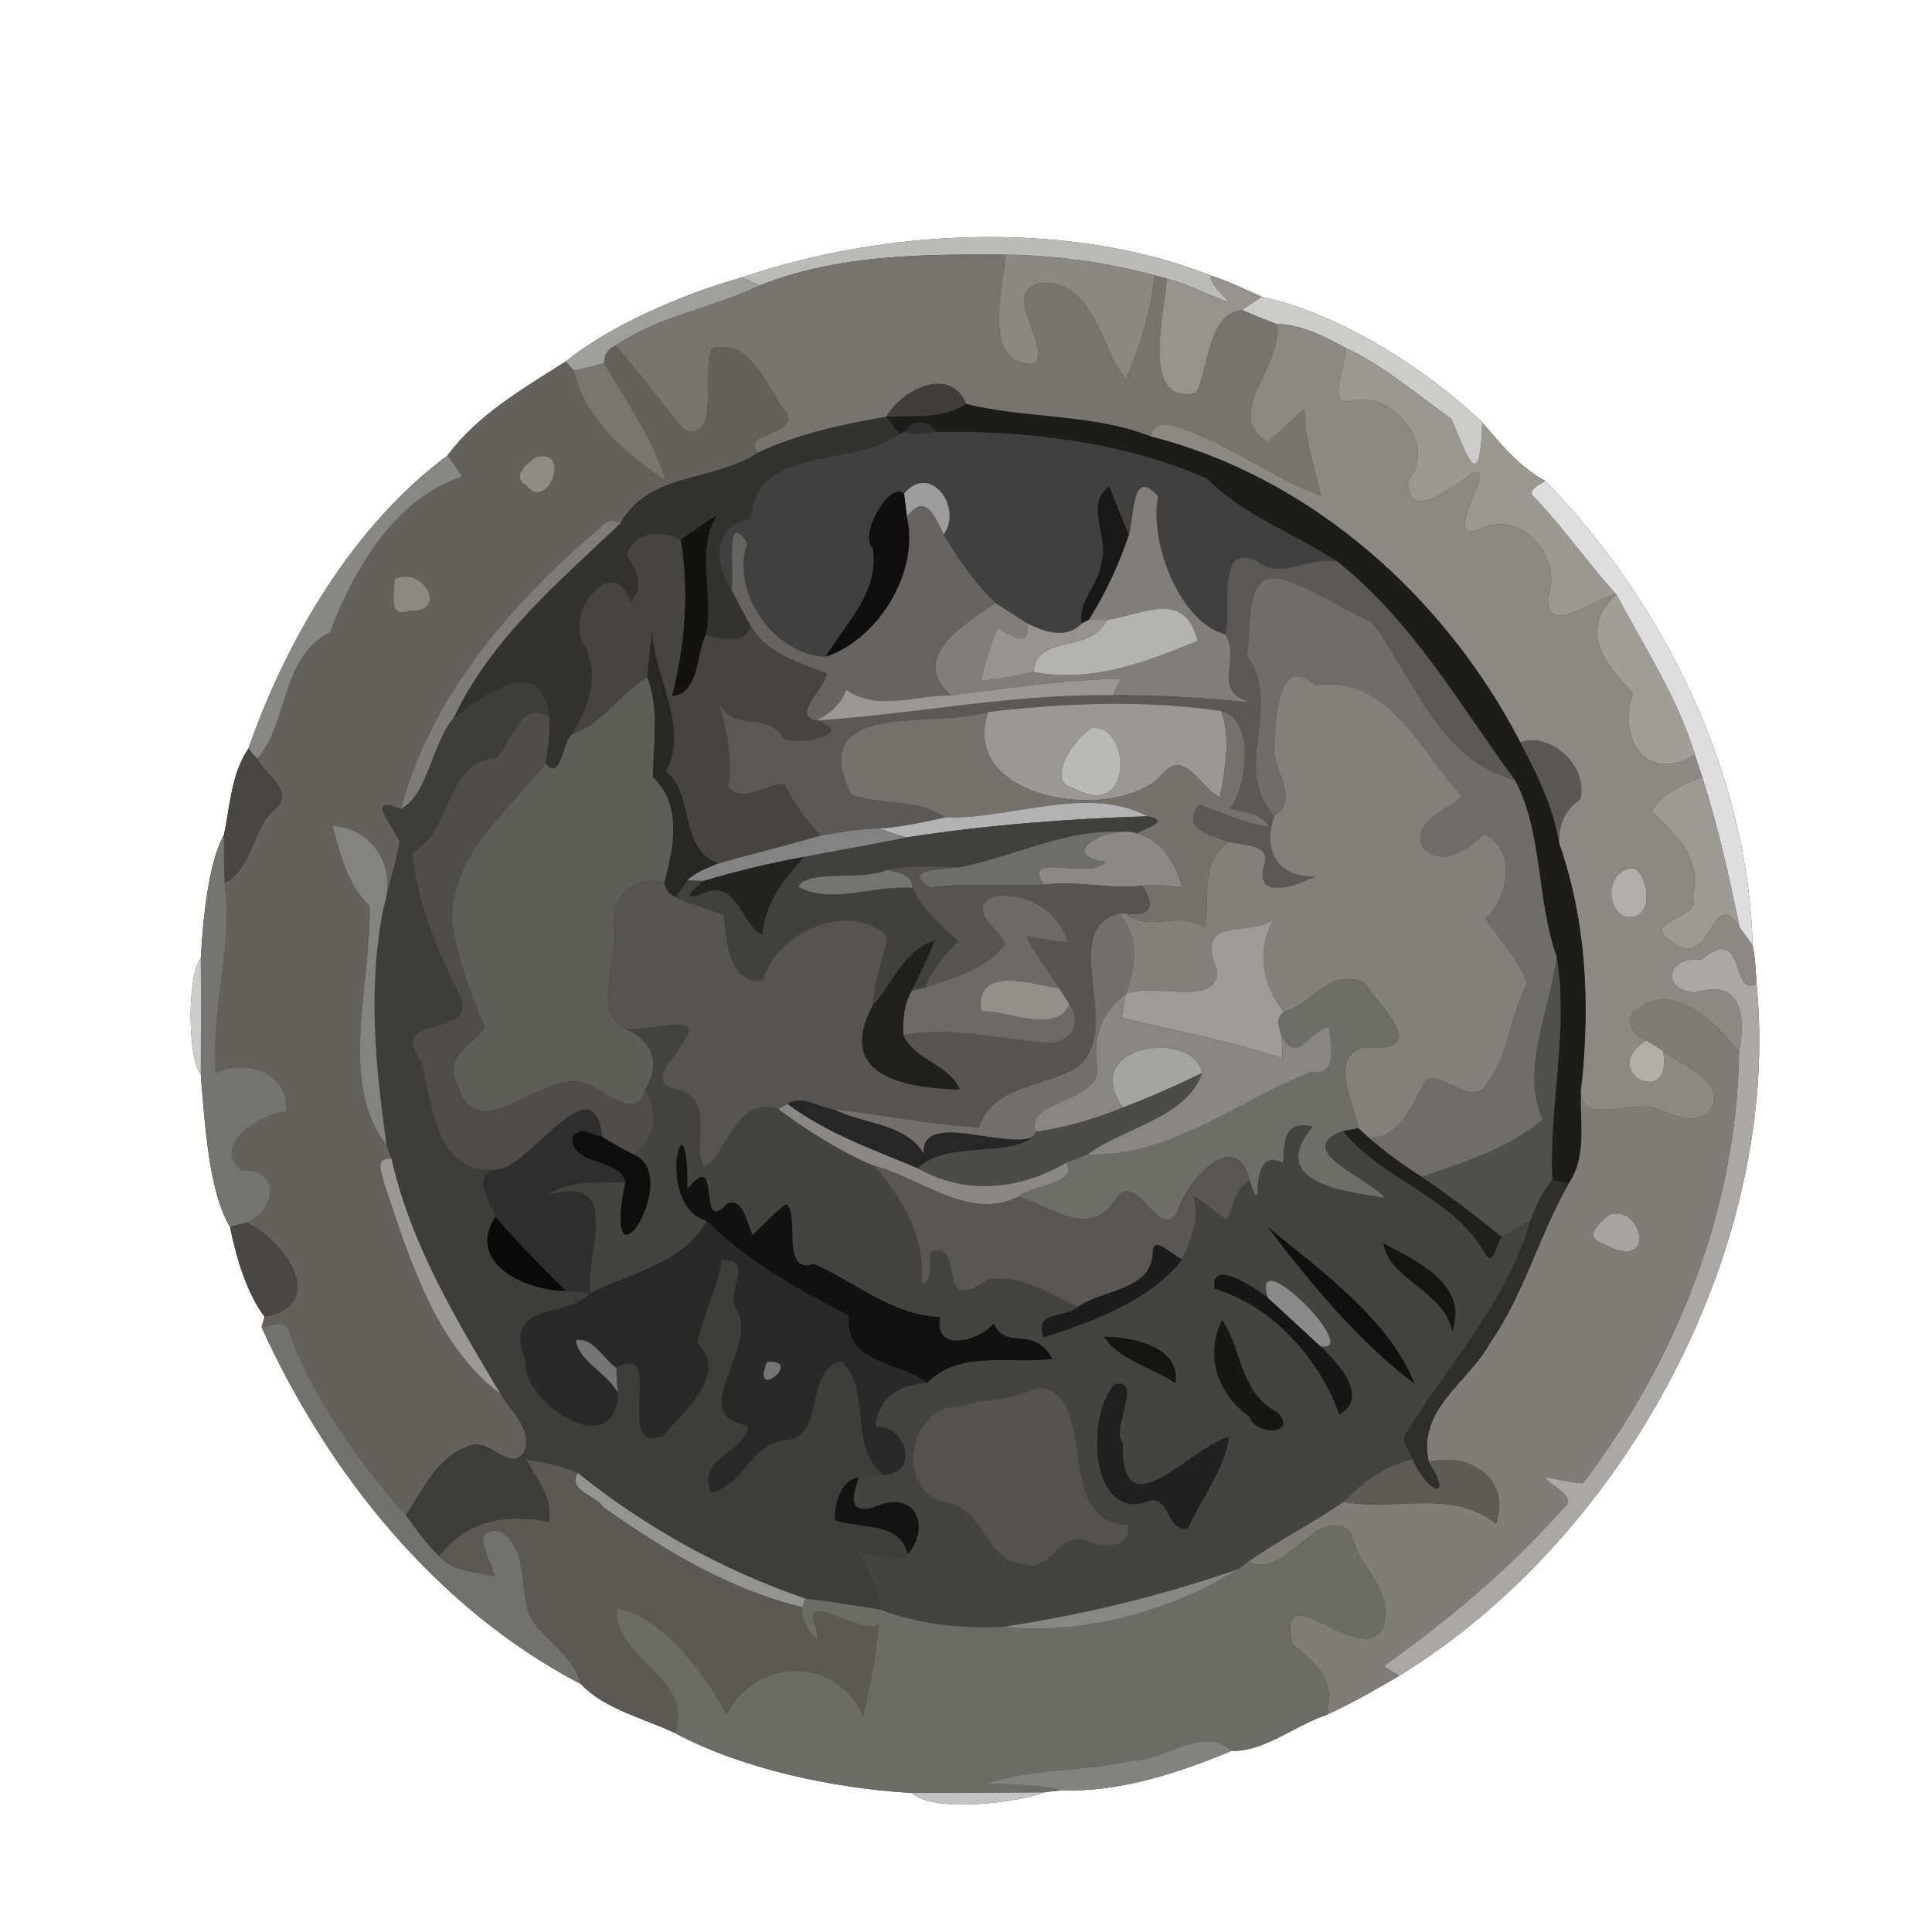 <?xml version="1.0" encoding="UTF-8" ?>
<!DOCTYPE svg PUBLIC "-//W3C//DTD SVG 1.1//EN" "http://www.w3.org/Graphics/SVG/1.1/DTD/svg11.dtd">
<svg width="250pt" height="250pt" viewBox="0 0 250 250" version="1.1" xmlns="http://www.w3.org/2000/svg">
<rect x="0" y="0" width="250" height="250" fill="#333333" stroke="none"/>
<g id="#ffffffff">
<path fill="#ffffff" opacity="1.00" d=" M 0.00 0.00 L 250.00 0.00 L 250.00 250.00 L 0.00 250.00 L 0.00 0.00 M 96.05 35.89 C 88.02 38.14 78.88 42.19 73.19 46.78 C 67.74 50.26 61.79 53.67 57.91 58.94 C 45.72 67.98 37.10 82.72 32.14 96.86 C 29.96 100.09 29.76 104.23 29.00 107.94 C 26.91 111.79 26.27 119.05 25.98 123.97 C 24.22 126.17 24.24 136.86 25.98 139.01 C 26.49 145.14 26.99 154.21 29.76 158.76 C 30.59 162.75 31.87 167.22 34.23 170.38 C 34.13 170.72 33.94 171.40 33.85 171.74 C 42.49 190.75 56.52 208.18 75.18 217.93 C 78.23 221.16 83.32 222.34 87.32 224.25 C 96.00 228.88 107.66 231.39 117.98 232.01 C 120.85 234.69 132.19 233.17 135.06 231.93 C 135.63 231.86 136.76 231.72 137.33 231.65 C 144.71 231.99 152.71 229.35 159.37 226.56 C 163.52 226.71 167.63 223.24 171.62 221.92 C 174.87 220.42 178.00 218.65 181.08 216.83 C 210.87 198.50 230.55 160.61 227.30 127.34 C 227.20 125.65 227.13 123.94 226.78 122.28 C 226.20 99.94 215.15 77.87 199.96 62.22 C 196.62 60.44 194.21 57.49 191.81 54.66 C 184.46 47.64 173.37 40.61 163.27 38.40 C 161.08 37.42 158.92 36.37 156.64 35.65 C 138.18 28.30 114.13 29.69 96.05 35.89 Z" />
</g>
<g id="#bbbbbaff">
<path fill="#bbbbba" opacity="1.00" d=" M 96.05 35.89 C 114.13 29.69 138.18 28.30 156.64 35.65 C 156.79 37.16 158.24 38.00 159.05 39.16 C 156.34 38.15 153.77 36.78 150.97 36.05 C 150.58 35.94 149.79 35.73 149.40 35.62 C 143.12 33.94 136.61 33.03 130.10 32.96 C 119.41 32.88 108.38 32.94 98.29 36.94 C 97.73 36.68 96.61 36.15 96.05 35.89 Z" />
</g>
<g id="#75746fff">
<path fill="#75746f" opacity="1.00" d=" M 98.29 36.94 C 108.38 32.94 119.41 32.88 130.10 32.96 C 129.83 37.35 126.88 47.55 134.00 47.07 C 135.70 44.05 129.50 37.90 134.59 36.63 C 141.62 36.06 142.30 45.03 145.71 49.06 C 147.50 44.76 148.94 40.28 149.40 35.62 C 149.79 35.73 150.58 35.94 150.97 36.05 C 150.84 40.12 147.34 52.47 154.76 50.87 C 156.49 47.36 156.35 40.54 160.73 40.11 C 162.19 40.74 163.66 41.34 165.15 41.91 C 166.30 47.33 158.09 53.37 163.96 57.16 C 165.71 55.90 167.17 54.31 168.81 52.92 C 168.84 56.79 170.05 60.44 170.96 64.15 C 164.32 61.76 158.66 57.09 151.85 55.09 C 150.60 54.80 149.04 54.90 148.90 56.48 C 141.25 53.48 132.88 54.25 125.03 52.27 C 122.92 47.24 116.68 50.44 114.68 53.93 C 109.01 54.92 103.33 56.12 98.08 58.58 C 95.64 55.82 103.51 56.42 101.70 53.31 C 99.11 50.17 97.35 43.85 92.25 45.03 C 90.55 47.06 93.51 57.51 88.47 55.57 C 85.46 52.01 82.73 48.20 79.63 44.72 C 85.30 40.83 92.20 39.88 98.29 36.94 Z" />
</g>
<g id="#898882ff">
<path fill="#898882" opacity="1.00" d=" M 130.10 32.96 C 136.61 33.03 143.12 33.94 149.40 35.62 C 148.94 40.28 147.50 44.76 145.71 49.06 C 142.30 45.03 141.62 36.06 134.59 36.63 C 129.50 37.90 135.70 44.05 134.00 47.07 C 126.88 47.55 129.83 37.35 130.10 32.96 Z" />
</g>
<g id="#9f9f9eff">
<path fill="#9f9f9e" opacity="1.00" d=" M 73.19 46.78 C 78.88 42.19 88.02 38.14 96.05 35.89 C 96.61 36.15 97.73 36.68 98.29 36.94 C 92.20 39.88 85.30 40.83 79.63 44.72 C 78.68 45.15 78.19 45.91 78.16 46.98 C 76.88 47.37 75.57 47.68 74.26 47.97 C 73.99 47.67 73.46 47.08 73.19 46.78 Z" />
</g>
<g id="#94938eff">
<path fill="#94938e" opacity="1.00" d=" M 150.97 36.05 C 153.77 36.78 156.34 38.15 159.05 39.16 C 158.24 38.00 156.79 37.16 156.64 35.65 C 158.92 36.37 161.08 37.42 163.27 38.40 C 162.43 38.98 161.58 39.55 160.73 40.11 C 156.35 40.54 156.49 47.36 154.76 50.87 C 147.34 52.47 150.84 40.12 150.97 36.05 Z" />
</g>
<g id="#cccccbff">
<path fill="#cccccb" opacity="1.00" d=" M 163.27 38.40 C 173.37 40.61 184.46 47.64 191.81 54.66 C 191.50 65.10 189.41 57.69 187.76 54.17 C 183.27 51.00 179.07 47.31 174.04 44.98 C 171.27 43.47 168.38 41.99 165.15 41.91 C 163.66 41.34 162.19 40.74 160.73 40.11 C 161.58 39.55 162.43 38.98 163.27 38.40 Z" />
</g>
<g id="#8a8983ff">
<path fill="#8a8983" opacity="1.00" d=" M 165.15 41.91 C 168.38 41.99 171.27 43.47 174.04 44.98 C 174.46 47.11 171.35 52.83 174.98 51.85 C 180.08 50.59 186.15 57.51 182.22 62.15 C 181.99 67.92 188.00 62.86 190.35 61.38 C 194.45 59.09 186.02 70.43 191.43 68.52 C 196.88 65.67 202.25 72.16 200.34 77.14 C 199.85 82.76 206.38 77.32 209.15 76.90 C 204.24 81.45 207.58 85.94 211.34 89.67 C 209.22 95.92 213.28 101.34 219.32 97.68 C 219.65 98.62 219.97 99.57 220.26 100.52 C 217.82 101.53 215.15 102.57 213.76 104.98 C 216.83 107.91 220.28 111.06 219.02 116.02 C 220.32 119.11 212.05 119.03 216.27 121.81 C 221.71 126.03 221.26 114.25 225.09 119.96 C 225.65 120.73 226.21 121.51 226.78 122.28 C 227.13 123.94 227.20 125.65 227.30 127.34 C 223.84 129.11 226.01 119.25 220.13 124.23 C 215.74 123.57 214.75 128.17 219.44 128.42 C 225.87 126.43 225.78 132.35 225.03 136.17 C 222.12 132.40 216.46 126.73 211.67 130.72 C 210.01 131.87 211.50 134.14 213.03 134.64 C 206.56 138.67 216.68 143.66 215.18 135.97 C 217.52 137.94 222.13 139.04 221.84 142.74 C 220.09 146.30 216.57 144.21 213.84 143.30 C 210.31 142.54 203.39 146.01 204.71 139.82 C 205.72 129.45 205.22 119.05 201.76 109.16 C 201.63 106.80 202.49 104.74 204.48 103.43 C 205.54 99.25 200.80 94.72 196.72 96.04 C 186.98 77.24 169.64 61.75 148.90 56.48 C 149.04 54.90 150.60 54.80 151.85 55.09 C 158.66 57.09 164.32 61.76 170.96 64.15 C 170.05 60.44 168.84 56.79 168.81 52.92 C 167.17 54.31 165.71 55.90 163.96 57.16 C 158.09 53.37 166.30 47.33 165.15 41.91 M 211.21 112.34 C 207.51 112.73 207.85 118.38 210.75 118.68 C 214.41 118.76 213.08 112.53 211.21 112.34 Z" />
</g>
<g id="#62615cff">
<path fill="#62615c" opacity="1.00" d=" M 78.16 46.98 C 78.19 45.91 78.68 45.15 79.63 44.72 C 82.73 48.20 85.46 52.01 88.47 55.57 C 93.51 57.51 90.55 47.06 92.25 45.03 C 97.35 43.85 99.11 50.17 101.70 53.31 C 103.51 56.42 95.64 55.82 98.08 58.58 C 92.42 62.37 83.92 61.07 80.30 67.70 C 79.42 67.22 78.64 67.32 77.96 68.00 C 66.45 77.76 55.82 89.78 51.88 104.68 C 47.13 102.78 50.82 106.65 51.71 109.00 C 51.24 111.77 50.31 114.42 49.70 117.16 C 51.42 112.15 48.11 107.07 43.01 106.87 C 44.02 110.56 44.97 114.47 47.82 117.21 C 48.11 127.19 43.68 140.19 50.03 148.16 C 50.19 148.61 50.50 149.50 50.66 149.95 C 48.36 149.74 49.47 151.82 49.72 153.16 C 53.00 162.85 56.32 174.04 64.76 180.38 C 66.10 182.68 68.90 184.78 67.87 187.76 C 66.19 190.66 63.47 186.26 61.10 187.00 C 56.78 188.09 54.79 192.65 52.50 196.08 C 46.41 189.05 40.76 181.30 37.48 172.54 C 37.13 170.49 35.20 171.54 33.85 171.74 C 33.94 171.40 34.13 170.72 34.23 170.38 C 42.74 168.81 36.72 160.37 31.85 158.20 C 35.70 156.81 36.46 151.07 31.35 151.51 C 27.20 148.37 33.51 144.16 37.04 143.82 C 37.43 138.89 31.86 136.91 27.94 138.85 C 27.29 130.47 30.21 122.49 29.06 114.25 C 32.81 112.31 32.49 107.32 35.62 104.66 C 38.26 102.46 34.30 100.23 33.27 98.20 C 37.33 93.69 36.26 85.07 42.74 81.78 C 45.67 73.78 51.20 64.43 59.81 61.67 C 59.21 60.74 58.56 59.84 57.91 58.94 C 61.79 53.67 67.74 50.26 73.19 46.78 C 73.46 47.08 73.99 47.67 74.26 47.97 C 75.69 54.38 81.02 58.66 86.09 62.18 C 84.46 56.66 81.03 51.90 78.16 46.98 M 69.25 59.18 C 68.10 60.09 66.08 61.66 68.16 62.84 C 70.83 66.34 74.17 57.76 69.25 59.18 M 51.03 74.99 C 51.11 76.74 50.06 80.02 53.01 79.04 C 58.14 79.34 54.73 73.02 51.03 74.99 Z" />
</g>
<g id="#999891ff">
<path fill="#999891" opacity="1.00" d=" M 174.04 44.98 C 179.07 47.31 183.27 51.00 187.76 54.17 C 189.41 57.69 191.50 65.10 191.81 54.66 C 194.21 57.49 196.62 60.44 199.96 62.22 C 199.31 62.74 197.37 63.41 198.62 64.41 C 202.37 68.36 205.48 72.88 209.15 76.90 C 206.38 77.32 199.85 82.76 200.34 77.14 C 202.25 72.16 196.88 65.67 191.43 68.52 C 186.02 70.43 194.45 59.09 190.35 61.38 C 188.00 62.86 181.99 67.92 182.22 62.15 C 186.15 57.51 180.08 50.59 174.98 51.85 C 171.35 52.83 174.46 47.11 174.04 44.98 Z" />
</g>
<g id="#777670ff">
<path fill="#777670" opacity="1.00" d=" M 74.26 47.97 C 75.57 47.68 76.88 47.37 78.16 46.98 C 81.03 51.90 84.46 56.66 86.09 62.18 C 81.02 58.66 75.69 54.38 74.26 47.97 Z" />
</g>
<g id="#3f3e3cff">
<path fill="#3f3e3c" opacity="1.00" d=" M 114.68 53.93 C 116.68 50.44 122.92 47.24 125.03 52.27 C 121.95 54.22 118.18 53.79 114.68 53.93 Z" />
</g>
<g id="#1c1c1bff">
<path fill="#1c1c1b" opacity="1.00" d=" M 114.68 53.93 C 118.18 53.79 121.95 54.22 125.03 52.27 C 132.88 54.25 141.25 53.48 148.90 56.48 C 169.64 61.75 186.98 77.24 196.72 96.04 C 198.92 100.21 201.02 104.44 201.76 109.16 C 205.22 119.05 205.72 129.45 204.71 139.82 C 204.14 144.16 205.67 149.20 203.01 153.11 C 202.47 153.01 201.39 152.80 200.86 152.70 C 200.42 143.03 203.02 133.36 201.42 123.74 C 198.79 116.42 199.68 107.87 196.06 100.98 C 188.85 91.19 182.79 80.40 173.09 72.70 C 167.49 69.00 161.01 66.81 156.17 61.92 C 145.17 57.16 132.97 55.74 121.06 55.89 C 120.21 54.25 117.94 54.32 117.04 55.86 L 116.38 56.19 C 115.96 55.63 115.11 54.49 114.68 53.93 Z" />
</g>
<g id="#323231ff">
<path fill="#323231" opacity="1.00" d=" M 98.08 58.58 C 103.33 56.12 109.01 54.92 114.68 53.93 C 115.11 54.49 115.96 55.63 116.38 56.19 C 110.23 60.67 97.87 57.45 97.19 67.14 C 92.28 67.98 92.32 72.69 94.66 76.27 C 95.44 77.92 96.32 79.52 97.22 81.11 C 96.02 83.57 93.40 82.69 91.32 82.17 C 92.48 77.05 89.91 71.38 92.76 66.68 C 91.14 67.64 89.63 68.77 88.08 69.84 C 85.35 68.56 82.00 68.78 81.13 71.88 C 82.44 73.80 83.40 75.96 81.58 77.92 C 79.32 71.14 73.00 79.51 75.56 83.38 C 77.76 87.49 76.18 91.41 73.94 95.06 C 72.80 96.27 72.59 101.12 70.58 98.82 C 70.89 96.84 71.15 94.85 71.14 92.85 C 70.07 84.33 62.75 89.86 58.70 92.93 C 63.49 82.67 72.28 75.33 80.30 67.70 C 83.92 61.07 92.42 62.37 98.08 58.58 Z" />
</g>
<g id="#2f2f2fff">
<path fill="#2f2f2f" opacity="1.00" d=" M 117.04 55.86 C 117.94 54.32 120.21 54.25 121.06 55.89 C 119.72 56.22 118.38 56.21 117.04 55.86 Z" />
</g>
<g id="#404040ff">
<path fill="#404040" opacity="1.00" d=" M 116.38 56.19 L 117.04 55.86 C 118.38 56.21 119.72 56.22 121.06 55.89 C 132.97 55.74 145.17 57.16 156.17 61.92 C 161.01 66.81 167.49 69.00 173.09 72.70 C 169.47 71.87 165.78 75.17 162.52 72.55 C 157.27 70.25 159.44 78.81 158.56 82.07 C 153.00 80.74 148.68 70.71 149.84 64.21 C 146.49 60.46 146.83 66.43 146.08 69.21 C 145.19 67.16 144.37 65.08 143.57 63.00 C 140.27 64.99 143.57 69.78 142.53 72.61 C 142.40 75.53 139.37 77.76 140.00 80.67 C 137.98 82.71 135.25 81.82 133.00 80.71 C 131.60 79.82 130.20 78.95 128.83 78.03 C 126.13 75.45 124.00 72.37 122.10 69.18 C 124.65 65.68 120.38 59.80 116.99 63.87 C 115.17 62.12 111.04 69.25 112.95 70.99 C 113.82 76.65 109.44 80.63 106.83 85.00 C 100.14 84.69 94.52 76.71 96.69 70.24 C 93.73 65.81 95.12 73.79 94.66 76.27 C 92.32 72.69 92.28 67.98 97.19 67.14 C 97.87 57.45 110.23 60.67 116.38 56.19 Z" />
</g>
<g id="#878785ff">
<path fill="#878785" opacity="1.00" d=" M 32.14 96.86 C 37.10 82.72 45.72 67.98 57.91 58.94 C 58.56 59.84 59.21 60.74 59.81 61.67 C 51.20 64.43 45.67 73.78 42.74 81.78 C 36.26 85.07 37.33 93.69 33.27 98.20 C 32.98 97.87 32.42 97.20 32.14 96.86 Z" />
</g>
<g id="#8d8c87ff">
<path fill="#8d8c87" opacity="1.00" d=" M 69.25 59.18 C 74.17 57.76 70.83 66.34 68.16 62.84 C 66.08 61.66 68.10 60.09 69.25 59.18 Z" />
</g>
<g id="#9d9d9dff">
<path fill="#9d9d9d" opacity="1.00" d=" M 116.99 63.87 C 120.38 59.80 124.65 65.68 122.10 69.18 C 120.93 66.74 119.74 63.70 117.36 66.88 C 117.27 66.12 117.09 64.62 116.99 63.87 Z" />
</g>
<g id="#dfdedeff">
<path fill="#dfdede" opacity="1.00" d=" M 199.96 62.22 C 215.15 77.87 226.20 99.94 226.78 122.28 C 226.21 121.51 225.65 120.73 225.09 119.96 C 223.76 113.42 222.29 106.89 220.26 100.52 C 219.97 99.57 219.65 98.62 219.32 97.68 C 217.08 90.24 212.75 83.72 209.15 76.90 C 205.48 72.88 202.37 68.36 198.62 64.41 C 197.37 63.41 199.31 62.74 199.96 62.22 Z" />
</g>
<g id="#0f0f0fff">
<path fill="#0f0f0f" opacity="1.00" d=" M 112.95 70.99 C 111.04 69.25 115.17 62.12 116.99 63.87 C 117.09 64.62 117.27 66.12 117.36 66.88 C 119.05 74.12 113.54 82.79 106.83 85.00 C 109.44 80.63 113.82 76.65 112.95 70.99 Z" />
</g>
<g id="#181818ff">
<path fill="#181818" opacity="1.00" d=" M 142.53 72.61 C 143.57 69.78 140.27 64.99 143.57 63.00 C 144.37 65.08 145.19 67.16 146.08 69.21 C 144.80 73.06 143.06 76.76 140.91 80.20 L 140.00 80.67 C 139.37 77.76 142.40 75.53 142.53 72.61 Z" />
</g>
<g id="#7f7e7aff">
<path fill="#7f7e7a" opacity="1.00" d=" M 146.08 69.21 C 146.83 66.43 146.49 60.46 149.84 64.21 C 148.68 70.71 153.00 80.74 158.56 82.07 C 160.68 85.36 156.52 89.72 162.13 90.93 C 156.11 90.32 150.06 89.92 144.00 89.97 C 144.25 89.44 144.74 88.38 144.99 87.85 C 137.62 87.92 130.34 89.09 123.04 89.98 C 117.53 85.08 124.77 80.75 128.83 78.03 C 130.20 78.95 131.60 79.82 133.00 80.71 C 133.20 84.04 130.94 82.25 129.11 81.27 C 128.19 83.46 127.46 85.73 126.97 88.06 C 129.27 87.96 131.52 87.42 133.77 86.94 C 141.40 88.40 148.12 85.70 154.97 82.93 C 153.25 76.23 148.08 79.47 143.23 80.22 C 142.65 80.22 141.49 80.21 140.91 80.20 C 143.06 76.76 144.80 73.06 146.08 69.21 Z" />
</g>
<g id="#656461ff">
<path fill="#656461" opacity="1.00" d=" M 117.36 66.88 C 119.74 63.70 120.93 66.74 122.10 69.18 C 124.00 72.37 126.13 75.45 128.83 78.03 C 124.77 80.75 117.53 85.08 123.04 89.98 C 118.60 89.95 113.47 92.08 109.49 89.26 C 108.86 91.14 107.36 92.30 105.69 93.23 C 102.25 92.70 106.74 89.16 107.00 87.13 C 103.40 85.76 99.33 84.66 97.22 81.11 C 96.32 79.52 95.44 77.92 94.66 76.27 C 95.12 73.79 93.73 65.81 96.69 70.24 C 94.52 76.71 100.14 84.69 106.83 85.00 C 113.54 82.79 119.05 74.12 117.36 66.88 Z" />
</g>
<g id="#7d7c7aff">
<path fill="#7d7c7a" opacity="1.00" d=" M 77.96 68.00 C 78.64 67.32 79.42 67.22 80.30 67.70 C 72.28 75.33 63.49 82.67 58.70 92.93 C 55.88 96.23 55.42 102.81 51.88 104.68 C 55.82 89.78 66.45 77.76 77.96 68.00 Z" />
</g>
<g id="#121211ff">
<path fill="#121211" opacity="1.00" d=" M 88.08 69.84 C 89.63 68.77 91.14 67.64 92.76 66.68 C 89.91 71.38 92.48 77.05 91.32 82.17 C 90.07 84.76 90.50 89.80 86.96 90.08 C 88.63 83.41 89.19 76.63 88.08 69.84 Z" />
</g>
<g id="#454441ff">
<path fill="#454441" opacity="1.00" d=" M 81.13 71.88 C 82.00 68.78 85.35 68.56 88.08 69.84 C 89.19 76.63 88.63 83.41 86.96 90.08 C 90.50 89.80 90.07 84.76 91.32 82.17 C 93.40 82.69 96.02 83.57 97.22 81.11 C 99.33 84.66 103.40 85.76 107.00 87.13 C 106.74 89.16 102.25 92.70 105.69 93.23 C 110.87 95.02 103.66 96.37 101.44 95.68 C 99.62 91.91 94.79 94.89 93.01 90.90 C 94.07 94.43 94.75 98.07 94.27 101.76 C 95.85 104.20 99.17 101.30 101.57 101.48 C 102.70 103.96 104.35 106.14 106.22 108.12 C 101.82 109.41 97.35 110.47 92.94 111.73 C 87.71 109.72 90.02 103.14 86.19 99.81 C 89.22 93.95 84.60 87.61 84.38 81.59 C 84.22 83.11 83.91 86.15 83.75 87.67 C 80.17 89.77 78.02 93.69 73.94 95.06 C 76.18 91.41 77.76 87.49 75.56 83.38 C 73.00 79.51 79.32 71.14 81.58 77.92 C 83.40 75.96 82.44 73.80 81.13 71.88 Z" />
</g>
<g id="#5a5956ff">
<path fill="#5a5956" opacity="1.00" d=" M 158.56 82.07 C 159.44 78.81 157.27 70.25 162.52 72.55 C 165.78 75.17 169.47 71.87 173.09 72.70 C 182.79 80.40 188.85 91.19 196.06 100.98 C 186.10 98.29 183.03 87.81 177.55 80.51 C 173.63 78.82 170.05 76.26 165.99 74.98 C 160.69 73.52 162.07 81.86 161.33 84.82 C 166.11 91.22 159.26 99.49 164.89 105.56 C 163.26 110.51 165.62 113.54 170.18 113.43 C 168.05 114.41 162.63 116.67 163.46 112.34 C 164.86 109.27 161.02 109.46 159.02 108.95 C 156.63 108.16 152.70 107.16 155.15 104.09 C 158.14 105.16 161.05 106.57 164.24 106.99 C 163.14 105.13 160.97 105.07 159.09 104.66 C 161.56 101.40 162.29 92.95 158.02 92.00 C 148.01 90.54 137.87 90.97 127.86 92.12 C 121.09 94.35 104.00 90.42 110.16 102.79 C 114.09 104.27 118.70 103.25 122.28 105.79 C 119.45 106.41 116.62 107.03 113.73 107.21 C 111.20 107.23 108.71 107.71 106.22 108.12 C 104.35 106.14 102.70 103.96 101.57 101.48 C 99.17 101.30 95.85 104.20 94.27 101.76 C 94.75 98.07 94.07 94.43 93.01 90.90 C 94.79 94.89 99.62 91.91 101.44 95.68 C 103.66 96.37 110.87 95.02 105.69 93.23 C 118.49 92.40 131.14 89.75 144.00 89.97 C 150.06 89.92 156.11 90.32 162.13 90.93 C 156.52 89.72 160.68 85.36 158.56 82.07 Z" />
</g>
<g id="#8a8984ff">
<path fill="#8a8984" opacity="1.00" d=" M 51.03 74.99 C 54.73 73.02 58.14 79.34 53.01 79.04 C 50.06 80.02 51.11 76.74 51.03 74.99 Z" />
</g>
<g id="#6e6d69ff">
<path fill="#6e6d69" opacity="1.00" d=" M 161.33 84.82 C 162.07 81.86 160.69 73.52 165.99 74.98 C 170.05 76.26 173.63 78.82 177.55 80.51 C 183.03 87.81 186.10 98.29 196.06 100.98 C 199.68 107.87 198.79 116.42 201.42 123.74 C 200.69 130.70 196.69 138.03 199.63 144.89 C 195.12 148.63 189.42 150.44 183.95 152.28 C 181.54 150.75 179.22 149.06 177.07 147.18 C 180.88 147.37 182.44 143.61 183.94 140.82 C 185.30 136.88 190.19 143.75 192.28 140.35 C 195.29 136.62 195.33 131.37 197.62 127.19 C 196.45 124.04 193.98 121.67 192.26 118.85 C 195.17 116.18 196.29 109.92 192.07 107.98 C 189.74 109.88 187.04 112.29 184.15 109.76 C 182.56 106.10 187.21 105.07 189.16 102.97 C 183.75 97.26 179.82 87.31 170.21 88.67 C 165.37 84.45 165.06 93.02 164.95 96.04 C 164.17 99.32 168.54 103.27 164.89 105.56 C 159.26 99.49 166.11 91.22 161.33 84.82 Z" />
</g>
<g id="#a09e97ff">
<path fill="#a09e97" opacity="1.00" d=" M 209.15 76.90 C 212.75 83.72 217.08 90.24 219.32 97.68 C 213.28 101.34 209.22 95.92 211.34 89.67 C 207.58 85.94 204.24 81.45 209.15 76.90 Z" />
</g>
<g id="#b3b3b0ff">
<path fill="#b3b3b0" opacity="1.00" d=" M 143.23 80.22 C 148.08 79.47 153.25 76.23 154.97 82.93 C 148.12 85.70 141.40 88.40 133.77 86.94 C 133.96 82.00 141.32 84.60 143.23 80.22 Z" />
</g>
<g id="#959491ff">
<path fill="#959491" opacity="1.00" d=" M 140.00 80.67 L 140.91 80.20 C 141.49 80.21 142.65 80.22 143.23 80.22 C 141.32 84.60 133.96 82.00 133.77 86.94 C 131.52 87.42 129.27 87.96 126.97 88.06 C 127.46 85.73 128.19 83.46 129.11 81.27 C 130.94 82.25 133.20 84.04 133.00 80.71 C 135.25 81.82 137.98 82.71 140.00 80.67 Z" />
</g>
<g id="#272726ff">
<path fill="#272726" opacity="1.00" d=" M 84.38 81.59 C 84.60 87.61 89.22 93.95 86.19 99.81 C 90.02 103.14 87.71 109.72 92.94 111.73 C 91.53 112.31 90.07 112.87 88.93 113.90 C 88.56 114.45 87.84 115.56 87.48 116.11 C 86.63 115.78 86.13 115.15 85.97 114.22 C 87.14 109.62 88.32 104.17 84.50 100.59 C 84.45 96.26 85.39 91.86 83.75 87.67 C 83.91 86.15 84.22 83.11 84.38 81.59 Z" />
</g>
<g id="#81807bff">
<path fill="#81807b" opacity="1.00" d=" M 164.95 96.04 C 165.06 93.02 165.37 84.45 170.21 88.67 C 179.82 87.31 183.75 97.26 189.16 102.97 C 187.21 105.07 182.56 106.10 184.15 109.76 C 187.04 112.29 189.74 109.88 192.07 107.98 C 196.29 109.92 195.17 116.18 192.26 118.85 C 193.98 121.67 196.45 124.04 197.62 127.19 C 195.33 131.37 195.29 136.62 192.28 140.35 C 190.19 143.75 185.30 136.88 183.94 140.82 C 182.44 143.61 180.88 147.37 177.07 147.18 C 176.74 146.88 176.08 146.28 175.75 145.98 C 175.27 142.61 171.77 136.95 176.47 135.51 C 185.54 136.44 178.34 130.03 176.56 127.16 C 171.99 125.14 169.92 130.00 166.14 130.92 C 163.28 127.50 162.58 122.92 164.81 118.96 C 161.59 121.41 154.38 118.26 157.51 125.57 C 157.63 130.47 149.03 127.01 145.65 128.66 C 146.97 125.13 147.53 121.23 144.77 118.22 L 145.65 118.20 C 148.78 120.80 152.50 117.68 155.87 120.06 C 156.69 116.24 155.11 111.47 159.02 108.95 C 161.02 109.46 164.86 109.27 163.46 112.34 C 162.63 116.67 168.05 114.41 170.18 113.43 C 165.62 113.54 163.26 110.51 164.89 105.56 C 168.54 103.27 164.17 99.32 164.95 96.04 Z" />
</g>
<g id="#3d3d3cff">
<path fill="#3d3d3c" opacity="1.00" d=" M 58.70 92.93 C 62.75 89.86 70.07 84.33 71.14 92.85 C 67.17 90.39 66.47 96.05 64.15 98.10 C 57.44 98.64 58.84 107.28 53.37 110.33 C 53.96 117.13 56.81 123.24 59.68 129.32 C 61.22 134.44 49.84 131.05 54.64 137.56 C 55.87 143.43 56.77 152.89 65.15 151.18 C 60.78 151.56 63.07 154.81 64.10 157.43 C 60.16 163.61 68.37 167.08 73.21 167.04 C 74.00 167.11 75.58 167.26 76.37 167.33 C 73.28 170.78 64.99 168.17 67.97 176.03 C 67.58 181.88 79.96 189.31 79.92 180.19 C 79.88 179.39 79.79 177.79 79.74 176.99 C 86.31 173.43 79.19 188.20 85.78 185.82 C 88.39 182.59 94.40 177.90 90.23 173.76 C 90.97 170.15 92.79 166.78 93.37 163.09 C 97.80 162.79 93.91 167.00 95.21 169.30 C 98.53 174.36 88.34 183.14 96.83 184.48 C 96.52 188.03 90.10 188.48 92.00 193.13 C 96.02 192.42 97.08 186.92 101.36 186.41 C 107.09 186.07 103.81 177.44 108.86 176.14 C 112.98 179.99 109.67 187.04 114.25 190.82 C 113.47 190.90 111.91 191.07 111.13 191.16 C 108.68 191.61 108.01 194.57 108.03 196.70 C 111.25 197.88 116.44 196.82 117.45 201.08 C 115.95 202.63 113.07 200.68 111.02 200.91 C 112.21 203.28 113.87 205.52 113.93 208.28 C 110.69 207.79 107.47 207.19 104.22 206.86 C 93.50 203.16 83.63 197.71 74.80 190.62 C 72.70 189.63 70.35 189.28 68.08 188.85 C 69.47 191.37 71.62 193.83 71.02 196.93 C 65.38 195.90 60.50 196.63 56.85 201.38 C 55.17 199.81 53.88 197.90 52.50 196.08 C 54.79 192.65 56.78 188.09 61.10 187.00 C 63.47 186.26 66.19 190.66 67.87 187.76 C 68.90 184.78 66.10 182.68 64.76 180.38 C 59.03 170.76 53.15 161.01 50.66 149.95 C 50.50 149.50 50.19 148.61 50.03 148.16 C 48.56 137.89 47.55 127.41 49.70 117.16 C 50.31 114.42 51.24 111.77 51.71 109.00 C 50.82 106.65 47.13 102.78 51.88 104.68 C 55.42 102.81 55.88 96.23 58.70 92.93 Z" />
</g>
<g id="#5e5e59ff">
<path fill="#5e5e59" opacity="1.00" d=" M 73.94 95.06 C 78.02 93.69 80.17 89.77 83.75 87.67 C 85.39 91.86 84.45 96.26 84.50 100.59 C 88.32 104.17 87.14 109.62 85.97 114.22 C 82.12 112.97 78.63 116.43 79.49 120.58 C 80.01 124.32 76.49 130.77 80.87 133.09 C 84.46 134.69 85.57 137.54 83.50 140.97 C 82.62 144.98 78.66 141.57 76.58 140.54 C 70.98 137.17 62.10 149.20 59.30 140.64 C 57.18 136.66 61.11 135.35 62.73 132.89 C 60.84 128.49 59.17 123.93 58.48 119.18 C 58.37 110.53 65.70 105.00 70.58 98.82 C 72.59 101.12 72.80 96.27 73.94 95.06 Z" />
</g>
<g id="#999896ff">
<path fill="#999896" opacity="1.00" d=" M 123.04 89.98 C 130.34 89.09 137.62 87.92 144.99 87.85 C 144.74 88.38 144.25 89.44 144.00 89.97 C 131.14 89.75 118.49 92.40 105.69 93.23 C 107.36 92.30 108.86 91.14 109.49 89.26 C 113.47 92.08 118.60 89.95 123.04 89.98 Z" />
</g>
<g id="#999894ff">
<path fill="#999894" opacity="1.00" d=" M 127.86 92.12 C 137.87 90.97 148.01 90.54 158.02 92.00 C 159.31 95.63 158.51 99.47 157.86 103.16 C 155.30 102.04 153.29 96.64 150.31 100.27 C 144.53 106.58 123.95 103.70 127.86 92.12 M 141.28 94.21 C 139.09 95.43 135.09 101.18 138.98 102.01 C 146.70 106.34 146.39 93.67 141.28 94.21 Z" />
</g>
<g id="#4e4d4bff">
<path fill="#4e4d4b" opacity="1.00" d=" M 64.15 98.10 C 66.47 96.05 67.17 90.39 71.14 92.85 C 71.15 94.85 70.89 96.84 70.58 98.82 C 65.70 105.00 58.37 110.53 58.48 119.18 C 59.17 123.93 60.84 128.49 62.73 132.89 C 61.11 135.35 57.18 136.66 59.30 140.64 C 62.10 149.20 70.98 137.17 76.58 140.54 C 78.66 141.57 82.62 144.98 83.50 140.97 C 85.20 143.93 85.00 147.37 81.95 149.38 C 80.58 148.68 79.24 147.93 77.93 147.12 C 76.93 137.89 69.62 149.40 65.15 151.18 C 56.77 152.89 55.87 143.43 54.64 137.56 C 49.84 131.05 61.22 134.44 59.68 129.32 C 56.81 123.24 53.96 117.13 53.37 110.33 C 58.84 107.28 57.44 98.64 64.15 98.10 Z" />
</g>
<g id="#73726dff">
<path fill="#73726d" opacity="1.00" d=" M 110.16 102.79 C 104.00 90.42 121.09 94.35 127.86 92.12 C 123.95 103.70 144.53 106.58 150.31 100.27 C 153.29 96.64 155.30 102.04 157.86 103.16 C 158.51 99.47 159.31 95.63 158.02 92.00 C 162.29 92.95 161.56 101.40 159.09 104.66 C 160.97 105.07 163.14 105.13 164.24 106.99 C 161.05 106.57 158.14 105.16 155.15 104.09 C 152.70 107.16 156.63 108.16 159.02 108.95 C 155.11 111.47 156.69 116.24 155.87 120.06 C 152.50 117.68 148.78 120.80 145.65 118.20 C 149.03 118.75 149.51 117.22 147.80 114.62 C 149.52 114.36 151.24 114.62 152.95 114.81 C 152.13 111.76 150.39 108.69 147.11 107.83 C 148.32 107.12 151.57 106.23 148.46 105.63 C 140.80 101.52 130.88 106.02 122.28 105.79 C 118.70 103.25 114.09 104.27 110.16 102.79 Z" />
</g>
<g id="#b9b9b5ff">
<path fill="#b9b9b5" opacity="1.00" d=" M 141.28 94.21 C 146.39 93.67 146.70 106.34 138.98 102.01 C 135.09 101.18 139.09 95.43 141.28 94.21 Z" />
</g>
<g id="#595854ff">
<path fill="#595854" opacity="1.00" d=" M 196.72 96.04 C 200.80 94.72 205.54 99.25 204.48 103.43 C 202.49 104.74 201.63 106.80 201.76 109.16 C 201.02 104.44 198.92 100.21 196.72 96.04 Z" />
</g>
<g id="#474643ff">
<path fill="#474643" opacity="1.00" d=" M 32.14 96.86 C 32.42 97.20 32.98 97.87 33.27 98.20 C 34.30 100.23 38.26 102.46 35.62 104.66 C 32.49 107.32 32.81 112.31 29.06 114.25 C 28.97 112.14 28.97 110.04 29.00 107.94 C 29.76 104.23 29.96 100.09 32.14 96.86 Z" />
</g>
<g id="#9b9a94ff">
<path fill="#9b9a94" opacity="1.00" d=" M 213.76 104.98 C 215.15 102.57 217.82 101.53 220.26 100.52 C 222.29 106.89 223.76 113.42 225.09 119.96 C 221.26 114.25 221.71 126.03 216.27 121.81 C 212.05 119.03 220.32 119.11 219.02 116.02 C 220.28 111.06 216.83 107.91 213.76 104.98 Z" />
</g>
<g id="#b3b3b3ff">
<path fill="#b3b3b3" opacity="1.00" d=" M 122.28 105.79 C 130.88 106.02 140.80 101.52 148.46 105.63 C 138.01 105.95 127.57 106.77 117.23 108.37 C 116.05 108.00 114.89 107.61 113.73 107.21 C 116.62 107.03 119.45 106.41 122.28 105.79 Z" />
</g>
<g id="#40403eff">
<path fill="#40403e" opacity="1.00" d=" M 117.23 108.37 C 127.57 106.77 138.01 105.95 148.46 105.63 C 151.57 106.23 148.32 107.12 147.11 107.83 C 138.86 106.64 131.86 110.74 124.24 112.21 C 121.07 112.21 117.89 111.82 114.79 112.56 C 111.47 114.06 104.24 112.45 103.33 114.75 C 107.55 117.11 113.28 114.46 118.11 114.90 C 119.35 117.80 121.81 119.74 124.01 121.85 C 122.18 123.53 120.62 125.47 119.68 127.79 C 119.26 127.89 118.42 128.08 117.99 128.17 C 119.00 126.03 120.08 123.92 120.93 121.71 C 116.98 122.93 115.49 127.29 112.91 130.14 C 113.14 127.08 114.24 124.21 114.83 121.23 C 110.09 116.37 100.38 120.60 98.70 126.91 C 94.08 127.20 94.10 121.65 93.62 118.41 C 91.59 117.58 89.45 117.05 87.48 116.11 C 87.84 115.56 88.56 114.45 88.93 113.90 C 89.46 113.92 90.52 113.97 91.05 113.99 C 89.87 115.05 87.79 116.64 90.79 115.69 C 95.28 113.42 95.83 119.56 98.64 120.98 C 98.91 116.92 101.41 113.75 104.05 110.88 C 108.43 110.01 112.85 109.28 117.23 108.37 Z" />
</g>
<g id="#838380ff">
<path fill="#838380" opacity="1.00" d=" M 43.01 106.87 C 48.11 107.07 51.42 112.15 49.70 117.16 C 47.55 127.41 48.56 137.89 50.03 148.16 C 43.68 140.19 48.11 127.19 47.82 117.21 C 44.97 114.47 44.02 110.56 43.01 106.87 Z" />
</g>
<g id="#838383ff">
<path fill="#838383" opacity="1.00" d=" M 106.22 108.12 C 108.71 107.71 111.20 107.23 113.73 107.21 C 114.89 107.61 116.05 108.00 117.23 108.37 C 112.85 109.28 108.43 110.01 104.05 110.88 C 99.66 111.67 95.33 112.73 91.05 113.99 C 90.52 113.97 89.46 113.92 88.93 113.90 C 90.07 112.87 91.53 112.31 92.94 111.73 C 97.35 110.47 101.82 109.41 106.22 108.12 Z" />
</g>
<g id="#747471ff">
<path fill="#747471" opacity="1.00" d=" M 25.98 123.97 C 26.27 119.05 26.91 111.79 29.00 107.94 C 28.97 110.04 28.97 112.14 29.06 114.25 C 30.21 122.49 27.29 130.47 27.94 138.85 C 31.86 136.91 37.43 138.89 37.04 143.82 C 33.51 144.16 27.20 148.37 31.35 151.51 C 36.46 151.07 35.70 156.81 31.85 158.20 C 31.33 158.34 30.28 158.62 29.76 158.76 C 26.99 154.21 26.49 145.14 25.98 139.01 C 26.00 133.99 26.03 128.99 25.98 123.97 Z" />
<path fill="#747471" opacity="1.00" d=" M 103.33 114.75 C 104.24 112.45 111.47 114.06 114.79 112.56 C 116.23 112.90 117.98 113.06 118.11 114.90 C 113.28 114.46 107.55 117.11 103.33 114.75 Z" />
</g>
<g id="#6d6d69ff">
<path fill="#6d6d69" opacity="1.00" d=" M 124.24 112.21 C 131.86 110.74 138.86 106.64 147.11 107.83 C 143.16 106.72 136.47 110.72 143.19 111.51 C 140.79 114.05 132.09 109.99 135.08 114.48 C 130.15 114.70 125.21 114.22 120.29 114.85 C 116.72 112.40 121.44 112.56 124.24 112.21 Z" />
</g>
<g id="#8a8985ff">
<path fill="#8a8985" opacity="1.00" d=" M 147.11 107.83 C 150.39 108.69 152.13 111.76 152.95 114.81 C 151.24 114.62 149.52 114.36 147.80 114.62 C 143.55 115.11 139.31 113.88 135.08 114.48 C 132.09 109.99 140.79 114.05 143.19 111.51 C 136.47 110.72 143.16 106.72 147.11 107.83 Z" />
</g>
<g id="#232322ff">
<path fill="#232322" opacity="1.00" d=" M 91.05 113.99 C 95.33 112.73 99.66 111.67 104.05 110.88 C 101.41 113.75 98.91 116.92 98.64 120.98 C 95.83 119.56 95.28 113.42 90.79 115.69 C 87.79 116.64 89.87 115.05 91.05 113.99 Z" />
</g>
<g id="#555450ff">
<path fill="#555450" opacity="1.00" d=" M 114.79 112.56 C 117.89 111.82 121.07 112.21 124.24 112.21 C 121.44 112.56 116.72 112.40 120.29 114.85 C 125.21 114.22 130.15 114.70 135.08 114.48 C 139.31 113.88 143.55 115.11 147.80 114.62 C 149.51 117.22 149.03 118.75 145.65 118.20 L 144.77 118.22 C 136.67 120.42 145.77 133.43 139.23 138.21 C 134.89 140.72 128.43 140.47 126.67 145.90 C 120.36 145.54 114.15 144.21 107.87 143.54 C 105.91 143.31 103.74 141.63 101.89 142.84 C 101.60 143.01 101.04 143.36 100.75 143.54 C 95.16 141.73 94.55 148.86 91.12 151.00 C 89.28 148.08 92.75 142.70 87.96 141.08 C 83.23 140.19 87.32 137.04 88.51 134.60 C 91.50 130.77 83.05 133.79 80.87 133.09 C 76.49 130.77 80.01 124.32 79.49 120.58 C 78.63 116.43 82.12 112.97 85.97 114.22 C 86.13 115.15 86.63 115.78 87.48 116.11 C 89.45 117.05 91.59 117.58 93.62 118.41 C 94.10 121.65 94.08 127.20 98.70 126.91 C 100.38 120.60 110.09 116.37 114.83 121.23 C 114.24 124.21 113.14 127.08 112.91 130.14 C 108.05 139.40 117.35 140.77 124.16 140.99 C 122.88 137.71 118.34 137.25 116.88 133.93 C 123.23 132.75 129.60 134.55 135.90 134.97 C 138.63 134.83 140.05 132.28 138.40 129.99 C 138.07 129.46 137.41 128.42 137.08 127.90 C 135.68 125.64 134.01 123.55 132.79 121.18 C 134.58 121.42 136.35 121.78 138.15 121.96 C 137.20 117.85 132.35 115.10 128.26 116.12 C 125.24 117.85 129.23 120.25 130.09 122.11 C 127.74 125.38 123.35 126.55 119.68 127.79 C 120.62 125.47 122.18 123.53 124.01 121.85 C 121.81 119.74 119.35 117.80 118.11 114.90 C 117.98 113.06 116.23 112.90 114.79 112.56 Z" />
</g>
<g id="#afaeaaff">
<path fill="#afaeaa" opacity="1.00" d=" M 211.21 112.34 C 213.08 112.53 214.41 118.76 210.75 118.68 C 207.85 118.38 207.51 112.73 211.21 112.34 Z" />
</g>
<g id="#6b6a66ff">
<path fill="#6b6a66" opacity="1.00" d=" M 128.26 116.12 C 132.35 115.10 137.20 117.85 138.15 121.96 C 136.35 121.78 134.58 121.42 132.79 121.18 C 134.01 123.55 135.68 125.64 137.08 127.90 C 133.40 127.34 126.11 124.81 126.97 130.87 C 130.03 130.60 136.58 133.99 138.40 129.99 C 140.05 132.28 138.63 134.83 135.90 134.97 C 129.60 134.55 123.23 132.75 116.88 133.93 C 116.81 131.95 116.96 129.91 117.99 128.17 C 118.42 128.08 119.26 127.89 119.68 127.79 C 123.35 126.55 127.74 125.38 130.09 122.11 C 129.23 120.25 125.24 117.85 128.26 116.12 Z" />
</g>
<g id="#71706dff">
<path fill="#71706d" opacity="1.00" d=" M 139.23 138.21 C 145.77 133.43 136.67 120.42 144.77 118.22 C 147.53 121.23 146.97 125.13 145.65 128.66 C 142.65 130.83 141.32 134.20 141.98 137.99 C 142.50 142.81 132.44 142.21 134.02 146.46 L 133.74 147.09 C 130.26 148.86 119.09 143.59 119.54 149.30 C 117.05 145.24 111.76 145.56 107.87 143.54 C 114.15 144.21 120.36 145.54 126.67 145.90 C 128.43 140.47 134.89 140.72 139.23 138.21 Z" />
</g>
<g id="#9c9b97ff">
<path fill="#9c9b97" opacity="1.00" d=" M 157.51 125.57 C 154.38 118.26 161.59 121.41 164.81 118.96 C 162.58 122.92 163.28 127.50 166.14 130.92 C 165.03 131.77 165.52 132.98 165.86 134.09 C 165.88 134.81 165.93 136.25 165.95 136.97 C 159.14 134.69 152.11 133.43 145.16 131.71 C 145.28 130.68 145.44 129.67 145.65 128.66 C 149.03 127.01 157.63 130.47 157.51 125.57 Z" />
</g>
<g id="#1f1f1eff">
<path fill="#1f1f1e" opacity="1.00" d=" M 112.91 130.14 C 115.49 127.29 116.98 122.93 120.93 121.71 C 120.08 123.92 119.00 126.03 117.99 128.17 C 116.96 129.91 116.81 131.95 116.88 133.93 C 118.34 137.25 122.88 137.71 124.16 140.99 C 117.35 140.77 108.05 139.40 112.91 130.14 Z" />
<path fill="#1f1f1e" opacity="1.00" d=" M 173.77 146.35 C 174.26 146.26 175.25 146.07 175.75 145.98 C 176.08 146.28 176.74 146.88 177.07 147.18 C 179.22 149.06 181.54 150.75 183.95 152.28 C 187.56 154.67 190.96 157.35 194.34 160.05 C 193.65 160.97 193.13 164.37 192.03 161.97 C 187.79 154.78 178.86 152.69 173.77 146.35 Z" />
</g>
<g id="#ccccccff">
<path fill="#cccccc" opacity="1.00" d=" M 25.98 139.01 C 24.24 136.86 24.22 126.17 25.98 123.97 C 26.03 128.99 26.00 133.99 25.98 139.01 Z" />
</g>
<g id="#50504eff">
<path fill="#50504e" opacity="1.00" d=" M 201.42 123.74 C 203.02 133.36 200.42 143.03 200.86 152.70 C 199.54 154.23 198.75 156.10 198.03 157.96 C 196.80 158.66 195.56 159.34 194.34 160.05 C 190.96 157.35 187.56 154.67 183.95 152.28 C 189.42 150.44 195.12 148.63 199.63 144.89 C 196.69 138.03 200.69 130.70 201.42 123.74 Z" />
</g>
<g id="#a9a8a7ff">
<path fill="#a9a8a7" opacity="1.00" d=" M 219.44 128.42 C 214.75 128.17 215.74 123.57 220.13 124.23 C 226.01 119.25 223.84 129.11 227.30 127.34 C 230.55 160.61 210.87 198.50 181.08 216.83 C 180.56 216.53 179.53 215.92 179.01 215.62 C 187.40 209.62 195.37 203.01 202.22 195.23 C 204.33 193.63 200.70 192.46 199.88 191.11 C 201.52 191.40 203.15 191.82 204.82 191.94 C 216.96 175.99 224.74 156.34 225.03 136.17 C 225.78 132.35 225.87 126.43 219.44 128.42 Z" />
</g>
<g id="#91908bff">
<path fill="#91908b" opacity="1.00" d=" M 126.97 130.87 C 126.11 124.81 133.40 127.34 137.08 127.90 C 137.41 128.42 138.07 129.46 138.40 129.99 C 136.58 133.99 130.03 130.60 126.97 130.87 Z" />
</g>
<g id="#6e6e69ff">
<path fill="#6e6e69" opacity="1.00" d=" M 166.14 130.92 C 169.92 130.00 171.99 125.14 176.56 127.16 C 178.34 130.03 185.54 136.44 176.47 135.51 C 171.77 136.95 175.27 142.61 175.75 145.98 C 175.25 146.07 174.26 146.26 173.77 146.35 C 167.13 148.88 176.98 152.28 179.22 155.03 C 174.14 154.14 163.82 153.20 169.82 145.76 C 166.09 144.97 166.19 147.73 166.03 150.50 C 161.06 147.92 163.87 159.16 161.70 152.74 C 159.95 145.60 153.58 152.78 152.44 156.59 C 150.26 161.35 146.98 150.83 144.32 155.28 C 141.06 160.42 135.98 156.05 131.77 154.85 C 133.52 153.35 139.70 153.18 137.94 150.46 C 138.87 150.08 139.80 149.72 140.74 149.38 C 151.38 149.81 160.31 142.38 169.61 138.75 C 173.18 139.15 172.27 135.69 171.96 132.89 C 169.34 133.31 168.03 137.82 165.86 134.09 C 165.52 132.98 165.03 131.77 166.14 130.92 Z" />
</g>
<g id="#878682ff">
<path fill="#878682" opacity="1.00" d=" M 141.98 137.99 C 141.32 134.20 142.65 130.83 145.65 128.66 C 145.44 129.67 145.28 130.68 145.16 131.71 C 152.11 133.43 159.14 134.69 165.95 136.97 C 165.93 136.25 165.88 134.81 165.86 134.09 C 168.03 137.82 169.34 133.31 171.96 132.89 C 172.27 135.69 173.18 139.15 169.61 138.75 C 160.31 142.38 151.38 149.81 140.74 149.38 C 145.39 145.86 153.54 144.68 155.54 138.85 C 154.55 133.09 139.40 135.15 145.32 143.30 C 141.70 144.83 137.90 145.88 134.02 146.46 C 132.44 142.21 142.50 142.81 141.98 137.99 Z" />
</g>
<g id="#7e7d78ff">
<path fill="#7e7d78" opacity="1.00" d=" M 211.67 130.72 C 216.46 126.73 222.12 132.40 225.03 136.17 C 224.74 156.34 216.96 175.99 204.82 191.94 C 203.15 191.82 201.52 191.40 199.88 191.11 C 200.70 192.46 204.33 193.63 202.22 195.23 C 195.37 203.01 187.40 209.62 179.01 215.62 C 179.53 215.92 180.56 216.53 181.08 216.83 C 178.00 218.65 174.87 220.42 171.62 221.92 C 172.89 217.31 170.43 215.29 167.19 212.74 C 165.33 203.11 175.87 215.98 178.89 210.73 C 180.66 205.65 175.58 202.75 174.76 198.18 C 170.46 194.52 166.29 204.56 161.54 202.08 C 165.45 199.23 169.87 197.14 173.82 194.33 C 180.77 195.63 187.70 192.57 193.59 197.15 C 195.61 191.38 190.09 187.82 184.89 189.17 C 183.34 182.33 189.98 178.94 192.82 173.77 C 197.24 167.39 199.19 159.77 203.01 153.11 C 205.67 149.20 204.14 144.16 204.71 139.82 C 203.39 146.01 210.31 142.54 213.84 143.30 C 216.57 144.21 220.09 146.30 221.84 142.74 C 222.13 139.04 217.52 137.94 215.18 135.97 C 214.64 135.64 213.57 134.98 213.03 134.64 C 211.50 134.14 210.01 131.87 211.67 130.72 M 208.24 157.17 C 207.19 158.14 204.77 159.97 207.27 160.82 C 214.55 165.01 212.62 155.79 208.24 157.17 Z" />
</g>
<g id="#434341ff">
<path fill="#434341" opacity="1.00" d=" M 80.87 133.09 C 83.05 133.79 91.50 130.77 88.51 134.60 C 87.32 137.04 83.23 140.19 87.96 141.08 C 92.75 142.70 89.28 148.08 91.12 151.00 C 94.55 148.86 95.16 141.73 100.75 143.54 C 104.60 146.37 108.64 148.97 113.05 150.85 C 117.00 155.26 119.70 160.01 119.26 166.17 C 120.97 165.42 120.17 163.44 120.36 162.02 C 125.37 160.34 120.53 170.62 127.88 165.56 C 132.07 164.91 135.85 167.36 139.43 169.15 C 137.58 170.68 133.84 169.52 135.02 173.06 C 141.30 171.05 148.97 168.24 152.99 162.94 C 154.05 160.29 155.41 157.61 154.41 154.71 C 155.90 155.67 157.26 156.81 158.74 157.79 C 159.63 156.06 159.88 153.80 161.70 152.74 C 163.87 159.16 161.06 147.92 166.03 150.50 C 166.19 147.73 166.09 144.97 169.82 145.76 C 163.82 153.20 174.14 154.14 179.22 155.03 C 176.98 152.28 167.13 148.88 173.77 146.35 C 178.86 152.69 187.79 154.78 192.03 161.97 C 193.13 164.37 193.65 160.97 194.34 160.05 C 195.56 159.34 196.80 158.66 198.03 157.96 C 195.14 168.27 187.64 176.28 182.13 185.18 C 180.98 186.37 182.48 187.67 182.81 188.88 C 179.20 189.57 176.36 191.82 173.82 194.33 C 169.87 197.14 165.45 199.23 161.54 202.08 C 161.21 202.32 160.55 202.81 160.22 203.05 C 150.35 206.47 140.23 208.94 129.89 210.50 C 124.49 210.76 119.00 210.23 113.93 208.28 C 113.87 205.52 112.21 203.28 111.02 200.91 C 113.07 200.68 115.95 202.63 117.45 201.08 C 120.36 198.02 118.80 192.37 112.94 195.10 C 109.53 195.89 110.42 193.37 111.13 191.16 C 111.91 191.07 113.47 190.90 114.25 190.82 C 118.91 190.91 117.42 184.37 113.31 184.60 C 113.48 181.00 116.35 179.13 119.96 178.95 C 124.22 174.59 130.78 176.57 136.21 175.84 C 133.49 171.28 130.36 174.92 128.57 171.30 C 126.61 173.60 120.74 175.05 121.66 170.43 C 115.28 170.17 110.57 165.78 105.31 163.56 C 100.94 164.97 103.58 157.24 101.74 155.82 C 100.14 156.99 98.80 158.46 97.38 159.83 C 96.72 158.48 96.12 154.75 94.04 155.79 C 90.06 160.14 93.52 148.12 88.94 153.89 C 89.11 139.79 84.34 155.88 91.44 157.99 C 88.48 163.47 81.58 164.71 76.37 167.33 C 75.72 162.00 80.85 151.72 70.75 154.68 C 73.71 152.57 77.47 153.19 80.91 152.94 C 77.66 169.03 88.65 152.03 81.95 149.38 C 85.00 147.37 85.20 143.93 83.50 140.97 C 85.57 137.54 84.46 134.69 80.87 133.09 M 164.08 158.82 C 169.56 166.07 176.05 173.84 183.05 179.05 C 179.80 170.80 170.95 164.44 164.08 158.82 M 179.00 160.87 C 179.85 165.72 186.85 166.97 187.92 172.27 C 190.06 166.05 183.14 163.16 179.00 160.87 M 157.16 166.76 C 164.65 168.94 170.78 175.93 173.31 183.04 C 177.32 180.76 173.02 176.28 170.87 174.21 C 176.44 175.14 161.70 160.29 164.07 167.95 C 162.37 166.63 156.54 162.67 157.16 166.76 M 158.13 170.79 C 155.84 175.56 157.60 180.40 161.66 183.31 C 162.44 185.86 168.18 185.63 165.24 182.73 C 160.35 180.12 160.76 174.62 158.13 170.79 M 142.84 172.98 C 144.95 176.11 149.07 176.92 152.08 178.96 C 152.87 174.34 146.48 172.92 142.84 172.98 M 134.25 179.51 C 131.07 181.26 127.37 180.98 123.99 181.99 C 117.58 182.08 116.02 192.11 121.68 194.31 C 127.51 194.58 127.09 202.11 132.64 202.43 C 135.85 203.63 137.34 197.76 140.64 199.41 C 142.59 200.33 146.50 200.46 145.92 197.32 C 135.94 196.85 142.61 180.19 134.25 179.51 M 144.20 179.13 C 140.31 183.53 141.27 197.50 148.96 194.11 C 151.30 193.85 151.23 198.38 153.71 197.79 C 155.48 193.86 158.45 190.18 159.04 185.92 C 154.05 187.24 145.02 198.51 145.29 186.69 C 143.65 185.01 148.07 178.15 144.20 179.13 Z" />
</g>
<g id="#b0afaaff">
<path fill="#b0afaa" opacity="1.00" d=" M 215.18 135.97 C 216.68 143.66 206.56 138.67 213.03 134.64 C 213.57 134.98 214.64 135.64 215.18 135.97 Z" />
</g>
<g id="#a4a4a0ff">
<path fill="#a4a4a0" opacity="1.00" d=" M 145.32 143.30 C 139.40 135.15 154.55 133.09 155.54 138.85 C 152.20 140.48 148.80 141.99 145.32 143.30 Z" />
</g>
<g id="#4b4b49ff">
<path fill="#4b4b49" opacity="1.00" d=" M 145.32 143.30 C 148.80 141.99 152.20 140.48 155.54 138.85 C 153.54 144.68 145.39 145.86 140.74 149.38 C 139.80 149.72 138.87 150.08 137.94 150.46 C 131.83 154.02 125.02 154.68 118.70 151.16 C 122.79 147.48 129.75 149.89 133.74 147.09 L 134.02 146.46 C 137.90 145.88 141.70 144.83 145.32 143.30 Z" />
</g>
<g id="#272626ff">
<path fill="#272626" opacity="1.00" d=" M 101.89 142.84 C 103.74 141.63 105.91 143.31 107.87 143.54 C 111.76 145.56 117.05 145.24 119.54 149.30 C 119.09 143.59 130.26 148.86 133.74 147.09 C 129.75 149.89 122.79 147.48 118.70 151.16 C 112.94 148.73 106.92 146.64 101.89 142.84 Z" />
</g>
<g id="#2f2e2eff">
<path fill="#2f2e2e" opacity="1.00" d=" M 65.15 151.18 C 69.62 149.40 76.93 137.89 77.93 147.12 C 76.63 146.86 74.98 145.55 74.09 147.19 C 73.77 150.83 80.26 149.85 80.91 152.94 C 77.47 153.19 73.71 152.57 70.75 154.68 C 80.85 151.72 75.72 162.00 76.37 167.33 C 75.58 167.26 74.00 167.11 73.21 167.04 C 70.12 163.89 66.93 160.82 64.10 157.43 C 63.07 154.81 60.78 151.56 65.15 151.18 Z" />
</g>
<g id="#898887ff">
<path fill="#898887" opacity="1.00" d=" M 100.75 143.54 C 101.04 143.36 101.60 143.01 101.89 142.84 C 106.92 146.64 112.94 148.73 118.70 151.16 C 125.02 154.68 131.83 154.02 137.94 150.46 C 139.70 153.18 133.52 153.35 131.77 154.85 C 125.40 158.04 119.19 152.43 113.05 150.85 C 108.64 148.97 104.60 146.37 100.75 143.54 Z" />
</g>
<g id="#0e0e0eff">
<path fill="#0e0e0e" opacity="1.00" d=" M 74.09 147.19 C 74.98 145.55 76.63 146.86 77.93 147.12 C 79.24 147.93 80.58 148.68 81.95 149.38 C 88.65 152.03 77.66 169.03 80.91 152.94 C 80.26 149.85 73.77 150.83 74.09 147.19 Z" />
</g>
<g id="#111111ff">
<path fill="#111111" opacity="1.00" d=" M 91.44 157.99 C 84.34 155.88 89.11 139.79 88.94 153.89 C 93.52 148.12 90.06 160.14 94.04 155.79 C 96.12 154.75 96.72 158.48 97.38 159.83 C 98.80 158.46 100.14 156.99 101.74 155.82 C 103.58 157.24 100.94 164.97 105.31 163.56 C 110.57 165.78 115.28 170.17 121.66 170.43 C 120.74 175.05 126.61 173.60 128.57 171.30 C 130.36 174.92 133.49 171.28 136.21 175.84 C 130.78 176.57 124.22 174.59 119.96 178.95 C 116.06 176.03 109.25 176.55 109.83 170.28 C 103.30 166.85 96.68 163.27 91.44 157.99 Z" />
</g>
<g id="#585753ff">
<path fill="#585753" opacity="1.00" d=" M 152.44 156.59 C 153.58 152.78 159.95 145.60 161.70 152.74 C 159.88 153.80 159.63 156.06 158.74 157.79 C 157.26 156.81 155.90 155.67 154.41 154.71 C 155.41 157.61 154.05 160.29 152.99 162.94 C 151.88 162.65 149.37 159.77 149.18 161.90 C 149.17 167.05 142.74 166.77 139.43 169.15 C 135.85 167.36 132.07 164.91 127.88 165.56 C 120.53 170.62 125.37 160.34 120.36 162.02 C 120.17 163.44 120.97 165.42 119.26 166.17 C 119.70 160.01 117.00 155.26 113.05 150.85 C 119.19 152.43 125.40 158.04 131.77 154.85 C 135.98 156.05 141.06 160.42 144.32 155.28 C 146.98 150.83 150.26 161.35 152.44 156.59 Z" />
</g>
<g id="#9a9998ff">
<path fill="#9a9998" opacity="1.00" d=" M 49.72 153.16 C 49.47 151.82 48.36 149.74 50.66 149.95 C 53.15 161.01 59.03 170.76 64.76 180.38 C 56.32 174.04 53.00 162.85 49.72 153.16 Z" />
</g>
<g id="#2e2e2dff">
<path fill="#2e2e2d" opacity="1.00" d=" M 198.03 157.96 C 198.75 156.10 199.54 154.23 200.86 152.70 C 201.39 152.80 202.47 153.01 203.01 153.11 C 199.19 159.77 197.24 167.39 192.82 173.77 C 189.98 178.94 183.34 182.33 184.89 189.17 C 188.26 194.41 184.63 193.19 182.81 188.88 C 182.48 187.67 180.98 186.37 182.13 185.18 C 187.64 176.28 195.14 168.27 198.03 157.96 Z" />
</g>
<g id="#a5a4a0ff">
<path fill="#a5a4a0" opacity="1.00" d=" M 208.24 157.17 C 212.62 155.79 214.55 165.01 207.27 160.82 C 204.77 159.97 207.19 158.14 208.24 157.17 Z" />
</g>
<g id="#484744ff">
<path fill="#484744" opacity="1.00" d=" M 29.76 158.76 C 30.28 158.62 31.33 158.34 31.85 158.20 C 36.72 160.37 42.74 168.81 34.23 170.38 C 31.87 167.22 30.59 162.75 29.76 158.76 Z" />
</g>
<g id="#090909ff">
<path fill="#090909" opacity="1.00" d=" M 73.21 167.04 C 68.37 167.08 60.16 163.61 64.10 157.43 C 66.93 160.82 70.12 163.89 73.21 167.04 Z" />
</g>
<g id="#292929ff">
<path fill="#292929" opacity="1.00" d=" M 91.44 157.99 C 96.68 163.27 103.30 166.85 109.83 170.28 C 109.25 176.55 116.06 176.03 119.96 178.95 C 116.35 179.13 113.48 181.00 113.31 184.60 C 117.42 184.37 118.91 190.91 114.25 190.82 C 109.67 187.04 112.98 179.99 108.86 176.14 C 103.81 177.44 107.09 186.07 101.36 186.41 C 97.08 186.92 96.02 192.42 92.00 193.13 C 90.10 188.48 96.52 188.03 96.83 184.48 C 88.34 183.14 98.53 174.36 95.21 169.30 C 93.91 167.00 97.80 162.79 93.37 163.09 C 92.79 166.78 90.97 170.15 90.23 173.76 C 94.40 177.90 88.39 182.59 85.78 185.82 C 79.19 188.20 86.31 173.43 79.74 176.99 C 78.02 175.87 76.80 172.99 74.51 173.45 C 74.96 176.20 78.56 177.64 79.92 180.19 C 79.96 189.31 67.58 181.88 67.97 176.03 C 64.99 168.17 73.28 170.78 76.37 167.33 C 81.58 164.71 88.48 163.47 91.44 157.99 M 99.26 176.23 C 97.05 181.64 104.14 175.84 99.26 176.23 Z" />
</g>
<g id="#101010ff">
<path fill="#101010" opacity="1.00" d=" M 164.08 158.82 C 170.95 164.44 179.80 170.80 183.05 179.05 C 176.05 173.84 169.56 166.07 164.08 158.82 Z" />
</g>
<g id="#1c1c1cff">
<path fill="#1c1c1c" opacity="1.00" d=" M 149.18 161.90 C 149.37 159.77 151.88 162.65 152.99 162.94 C 148.97 168.24 141.30 171.05 135.02 173.06 C 133.84 169.52 137.58 170.68 139.43 169.15 C 142.74 166.77 149.17 167.05 149.18 161.90 Z" />
</g>
<g id="#141413ff">
<path fill="#141413" opacity="1.00" d=" M 179.00 160.87 C 183.14 163.16 190.06 166.05 187.92 172.27 C 186.85 166.97 179.85 165.72 179.00 160.87 Z" />
<path fill="#141413" opacity="1.00" d=" M 142.84 172.98 C 146.48 172.92 152.87 174.34 152.08 178.96 C 149.07 176.92 144.95 176.11 142.84 172.98 Z" />
</g>
<g id="#161616ff">
<path fill="#161616" opacity="1.00" d=" M 157.16 166.76 C 156.54 162.67 162.37 166.63 164.07 167.95 C 166.36 170.01 168.59 172.13 170.87 174.21 C 173.02 176.28 177.32 180.76 173.31 183.04 C 170.78 175.93 164.65 168.94 157.16 166.76 Z" />
</g>
<g id="#8a8a8aff">
<path fill="#8a8a8a" opacity="1.00" d=" M 164.07 167.95 C 161.70 160.29 176.44 175.14 170.87 174.21 C 168.59 172.13 166.36 170.01 164.07 167.95 Z" />
</g>
<g id="#71716eff">
<path fill="#71716e" opacity="1.00" d=" M 33.85 171.74 C 35.20 171.54 37.13 170.49 37.48 172.54 C 40.76 181.30 46.41 189.05 52.50 196.08 C 53.88 197.90 55.17 199.81 56.85 201.38 C 58.67 203.37 61.59 203.37 64.04 203.99 C 63.51 202.01 60.59 197.49 64.73 198.16 C 69.33 201.03 66.23 207.60 69.97 211.03 C 71.94 213.14 74.36 215.00 75.18 217.93 C 56.52 208.18 42.49 190.75 33.85 171.74 Z" />
</g>
<g id="#171716ff">
<path fill="#171716" opacity="1.00" d=" M 158.13 170.79 C 160.76 174.62 160.35 180.12 165.24 182.73 C 168.18 185.63 162.44 185.86 161.66 183.31 C 157.60 180.40 155.84 175.56 158.13 170.79 Z" />
</g>
<g id="#757575ff">
<path fill="#757575" opacity="1.00" d=" M 74.51 173.45 C 76.80 172.99 78.02 175.87 79.74 176.99 C 79.79 177.79 79.88 179.39 79.92 180.19 C 78.56 177.64 74.96 176.20 74.51 173.45 Z" />
<path fill="#757575" opacity="1.00" d=" M 99.26 176.23 C 104.14 175.84 97.05 181.64 99.26 176.23 Z" />
</g>
<g id="#53524fff">
<path fill="#53524f" opacity="1.00" d=" M 134.25 179.51 C 142.61 180.19 135.94 196.85 145.92 197.32 C 146.50 200.46 142.59 200.33 140.64 199.41 C 137.34 197.76 135.85 203.63 132.64 202.43 C 127.09 202.11 127.51 194.58 121.68 194.31 C 116.02 192.11 117.58 182.08 123.99 181.99 C 127.37 180.98 131.07 181.26 134.25 179.51 Z" />
</g>
<g id="#202020ff">
<path fill="#202020" opacity="1.00" d=" M 144.20 179.13 C 148.07 178.15 143.65 185.01 145.29 186.69 C 145.02 198.51 154.05 187.24 159.04 185.92 C 158.45 190.18 155.48 193.86 153.71 197.79 C 151.23 198.38 151.30 193.85 148.96 194.11 C 141.27 197.50 140.31 183.53 144.20 179.13 Z" />
</g>
<g id="#5a5954ff">
<path fill="#5a5954" opacity="1.00" d=" M 68.08 188.85 C 70.35 189.28 72.70 189.63 74.80 190.62 C 73.27 192.80 77.44 193.69 78.01 195.00 C 85.91 200.54 94.38 205.72 103.87 207.96 C 103.18 209.67 106.79 214.26 105.50 210.42 C 103.42 205.48 112.07 211.96 113.74 210.15 C 113.32 214.18 112.59 218.18 111.71 222.14 C 108.54 214.37 97.89 214.22 94.01 221.85 C 91.79 217.73 86.63 209.64 79.84 208.05 C 79.22 214.73 89.90 216.90 87.32 224.25 C 83.32 222.34 78.23 221.16 75.18 217.93 C 74.36 215.00 71.94 213.14 69.97 211.03 C 66.23 207.60 69.33 201.03 64.73 198.16 C 60.59 197.49 63.51 202.01 64.04 203.99 C 61.59 203.37 58.67 203.37 56.85 201.38 C 60.50 196.63 65.38 195.90 71.02 196.93 C 71.62 193.83 69.47 191.37 68.08 188.85 Z" />
</g>
<g id="#5c5b56ff">
<path fill="#5c5b56" opacity="1.00" d=" M 173.82 194.33 C 176.36 191.82 179.20 189.57 182.81 188.88 C 184.63 193.19 188.26 194.41 184.89 189.17 C 190.09 187.82 195.61 191.38 193.59 197.15 C 187.70 192.57 180.77 195.63 173.82 194.33 Z" />
</g>
<g id="#939392ff">
<path fill="#939392" opacity="1.00" d=" M 78.01 195.00 C 77.44 193.69 73.27 192.80 74.80 190.62 C 83.63 197.71 93.50 203.16 104.22 206.86 L 103.87 207.96 C 94.38 205.72 85.91 200.54 78.01 195.00 Z" />
</g>
<g id="#131313ff">
<path fill="#131313" opacity="1.00" d=" M 108.03 196.70 C 108.01 194.57 108.68 191.61 111.13 191.16 C 110.42 193.37 109.53 195.89 112.94 195.10 C 118.80 192.37 120.36 198.02 117.45 201.08 C 116.44 196.82 111.25 197.88 108.03 196.70 Z" />
</g>
<g id="#6c6c66ff">
<path fill="#6c6c66" opacity="1.00" d=" M 161.54 202.08 C 166.29 204.56 170.46 194.52 174.76 198.18 C 175.58 202.75 180.66 205.65 178.89 210.73 C 175.87 215.98 165.33 203.11 167.19 212.74 C 170.43 215.29 172.89 217.31 171.62 221.92 C 167.63 223.24 163.52 226.71 159.37 226.56 C 155.66 223.14 150.79 227.85 146.71 227.78 C 140.45 229.25 133.78 228.79 127.66 230.76 C 130.86 230.93 134.18 230.89 137.33 231.65 C 136.76 231.72 135.63 231.86 135.06 231.93 C 129.36 232.01 123.67 232.01 117.98 232.01 C 107.66 231.39 96.00 228.88 87.32 224.25 C 89.90 216.90 79.22 214.73 79.84 208.05 C 86.63 209.64 91.79 217.73 94.01 221.85 C 97.89 214.22 108.54 214.37 111.71 222.14 C 112.59 218.18 113.32 214.18 113.74 210.15 C 112.07 211.96 103.42 205.48 105.50 210.42 C 106.79 214.26 103.18 209.67 103.87 207.96 L 104.22 206.86 C 107.47 207.19 110.69 207.79 113.93 208.28 C 119.00 210.23 124.49 210.76 129.89 210.50 C 140.29 211.69 151.82 208.32 160.22 203.05 C 160.55 202.81 161.21 202.32 161.54 202.08 Z" />
</g>
<g id="#868684ff">
<path fill="#868684" opacity="1.00" d=" M 129.89 210.50 C 140.23 208.94 150.35 206.47 160.22 203.05 C 151.82 208.32 140.29 211.69 129.89 210.50 Z" />
</g>
<g id="#828280ff">
<path fill="#828280" opacity="1.00" d=" M 146.71 227.78 C 150.79 227.85 155.66 223.14 159.37 226.56 C 152.71 229.35 144.71 231.99 137.33 231.65 C 134.18 230.89 130.86 230.93 127.66 230.76 C 133.78 228.79 140.45 229.25 146.71 227.78 Z" />
</g>
<g id="#c3c3c3ff">
<path fill="#c3c3c3" opacity="1.00" d=" M 117.98 232.01 C 123.67 232.01 129.36 232.01 135.06 231.93 C 132.19 233.17 120.85 234.69 117.98 232.01 Z" />
</g>
</svg>
